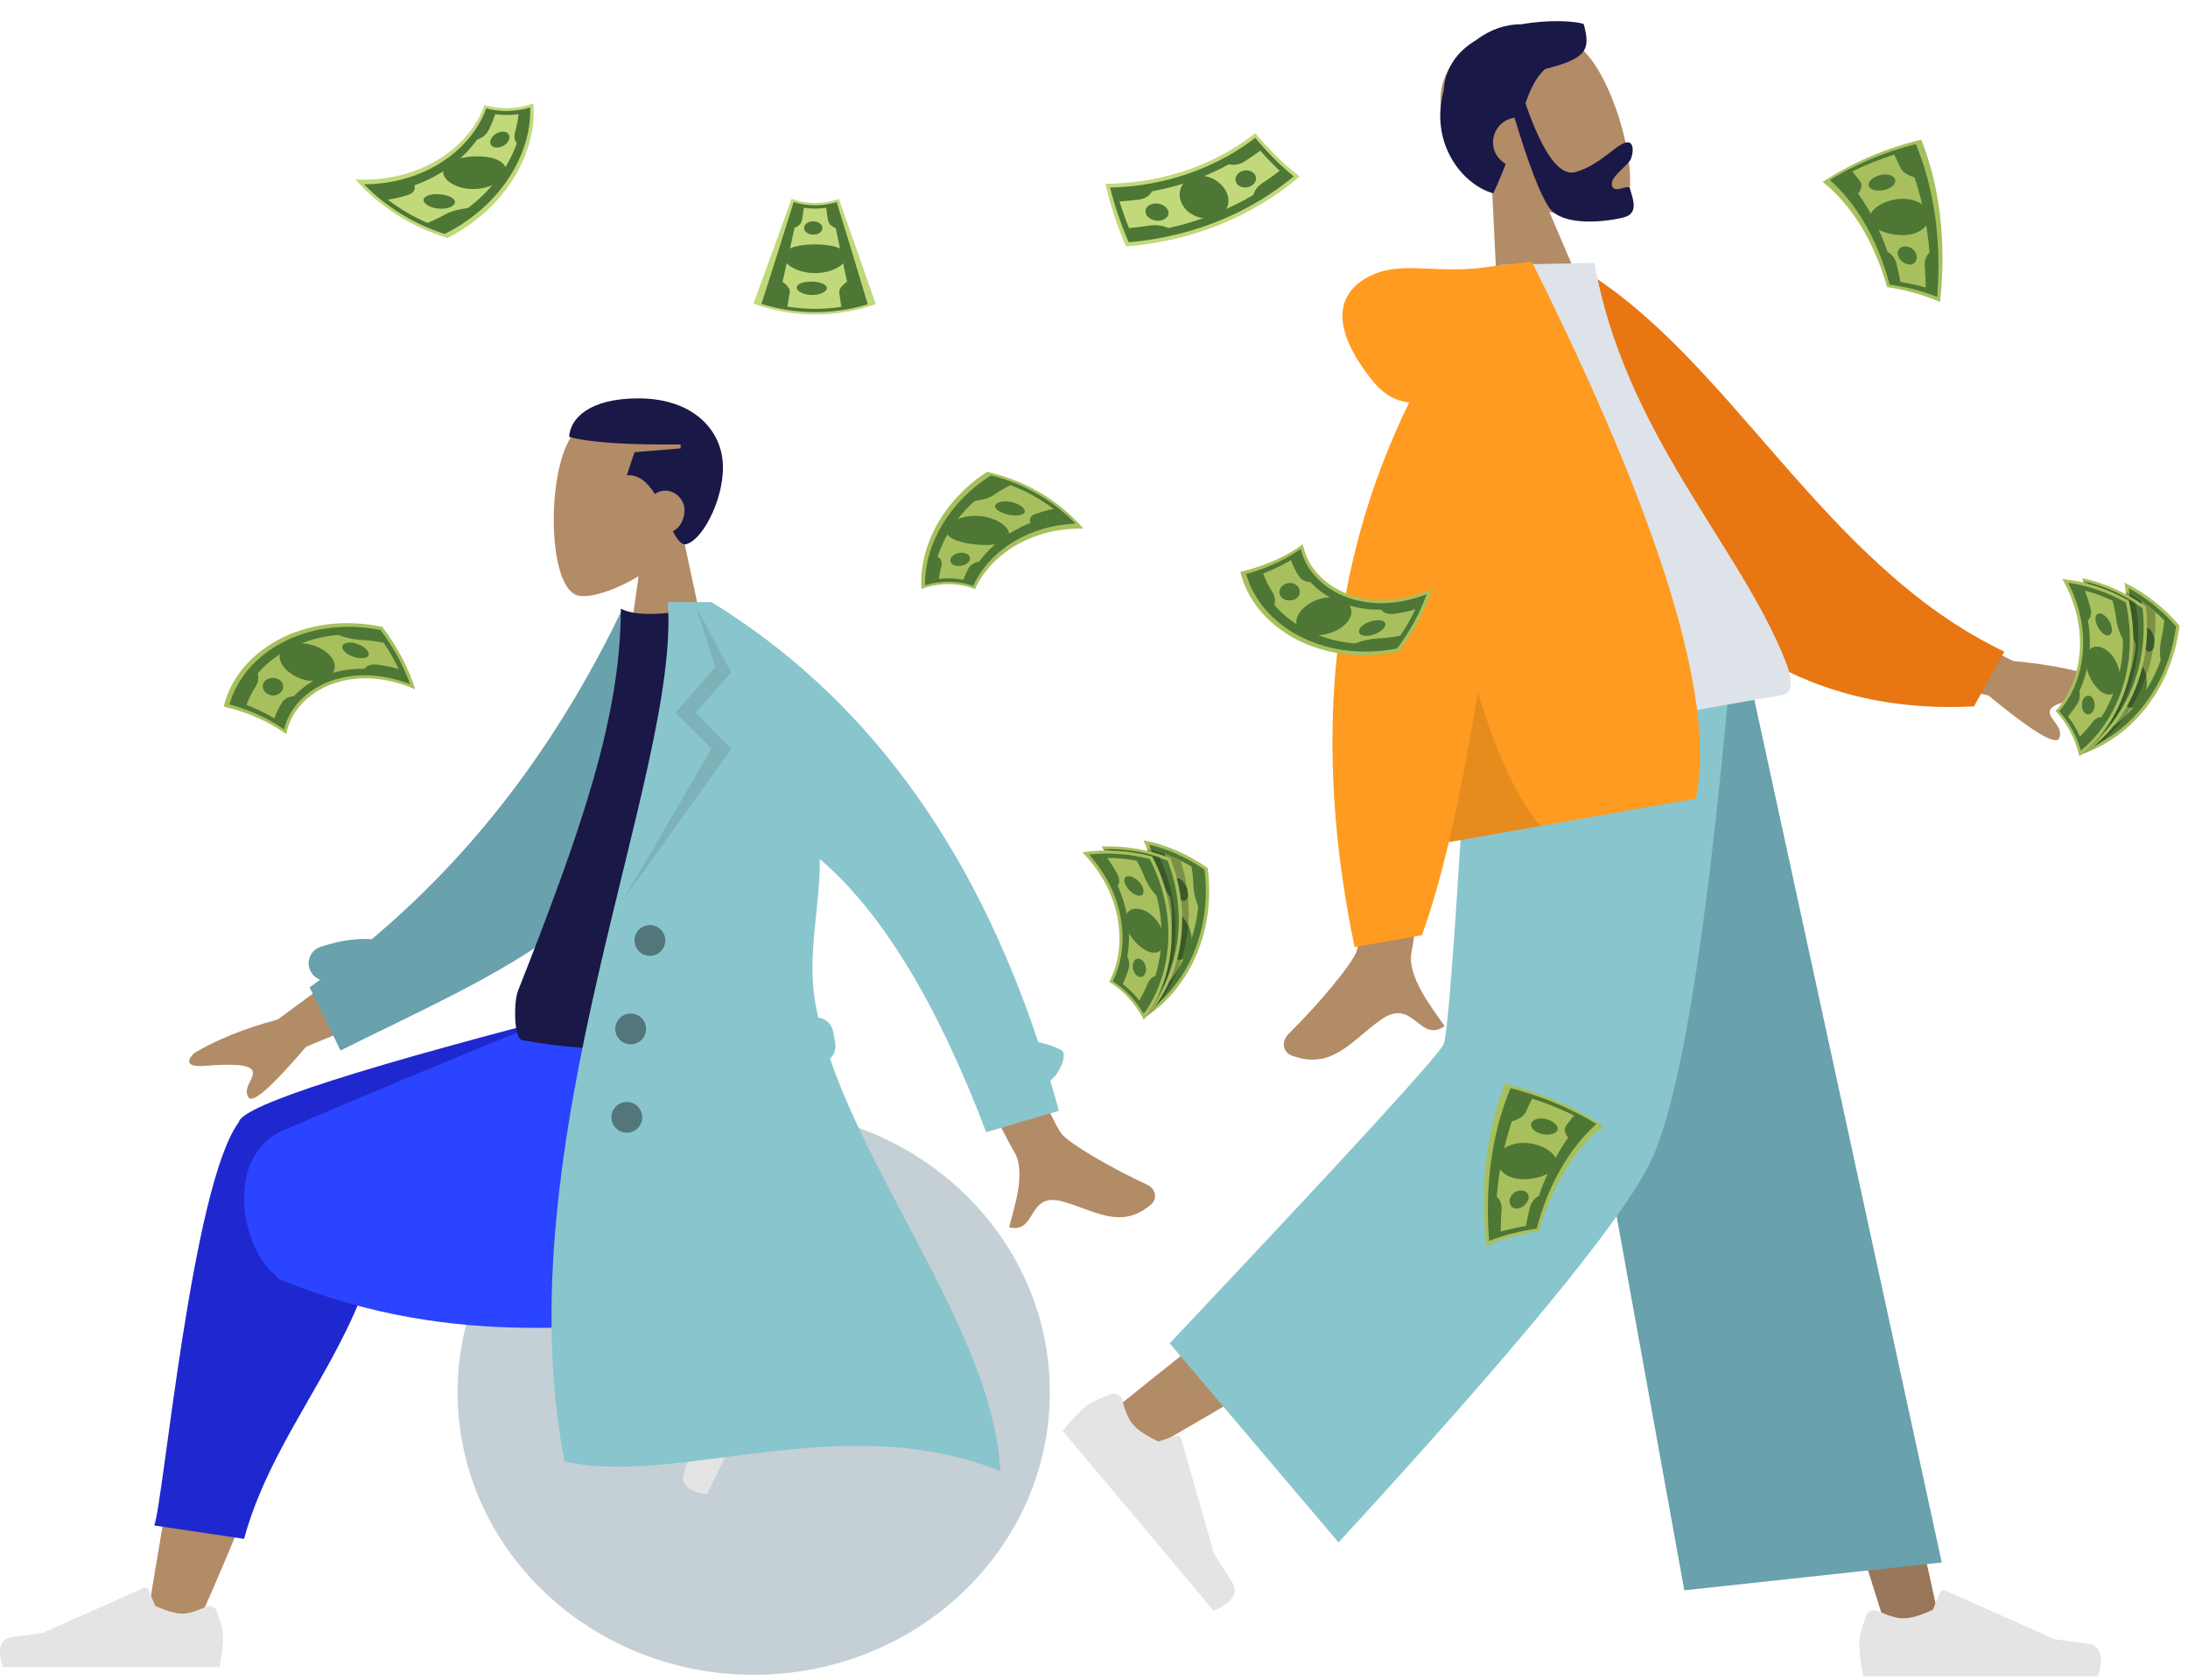 <svg width="358" height="275" viewBox="0 0 358 275" fill="none" xmlns="http://www.w3.org/2000/svg">
<path fill-rule="evenodd" clip-rule="evenodd" d="M244.106 30.355C240.127 27.638 236.915 23.863 235.959 18.925C233.206 4.695 253.642 2.512 259.345 8.538C265.049 14.564 269.386 32.563 264.793 35.144C262.961 36.173 258.443 36.065 253.497 34.66L261.201 52.707L245.4 56.941L244.106 30.355Z" fill="#B28B67"/>
<path fill-rule="evenodd" clip-rule="evenodd" d="M249.592 16.925C252.434 25.114 255.153 28.86 257.748 28.165C261.64 27.122 264.287 23.788 265.995 23.33C267.24 22.997 267.376 24.615 266.857 25.982C266.429 27.109 263.357 28.908 263.75 30.372C264.142 31.837 266.458 30.002 266.691 30.87C267.076 32.307 268.26 34.885 265.745 35.559C263.198 36.242 255.651 37.278 253.397 33.868C251.942 31.667 250.077 26.797 247.804 19.26C247.645 19.283 247.485 19.316 247.326 19.359C245.144 19.943 243.845 22.17 244.425 24.332C244.719 25.43 245.44 26.3 246.365 26.814C245.794 28.338 245.127 29.948 244.323 31.641C239.211 30.2 233.882 23.401 236.217 14.872C236.44 10.94 238.621 8.288 241.567 6.538C243.861 4.777 246.508 3.938 248.941 3.974C253.476 3.163 257.793 3.442 259.128 3.937C260.243 8.097 259.761 9.549 252.785 11.302C251.318 12.652 250.418 14.542 249.592 16.925Z" fill="#191847"/>
<path fill-rule="evenodd" clip-rule="evenodd" d="M253.093 111.961L286.546 196.304L308.983 267.609H317.843L283.542 111.961L253.093 111.961Z" fill="#997659"/>
<path fill-rule="evenodd" clip-rule="evenodd" d="M246.357 111.961C246.001 141.6 240.806 181.503 239.976 183.351C239.422 184.583 220.321 200.246 182.67 230.34L188.772 236.845C233.196 211.043 256.436 196.421 258.492 192.98C261.576 187.818 271.615 140.316 279.675 111.961H246.357Z" fill="#B28B67"/>
<path fill-rule="evenodd" clip-rule="evenodd" d="M181.813 228.156C179.764 228.88 178.352 229.567 177.578 230.217C176.636 231.007 175.394 232.316 173.851 234.146C174.768 235.238 183.004 245.054 198.561 263.594C201.733 262.237 202.728 260.649 201.547 258.831C200.365 257.013 199.398 255.49 198.645 254.263L193.262 235.456C193.158 235.094 192.781 234.885 192.419 234.988C192.413 234.99 192.407 234.992 192.401 234.994L189.528 235.905C187.535 234.976 186.139 234.034 185.338 233.08C184.687 232.305 184.102 230.971 183.582 229.08C183.382 228.354 182.632 227.927 181.906 228.127C181.875 228.135 181.844 228.145 181.813 228.156Z" fill="#E4E4E4"/>
<path fill-rule="evenodd" clip-rule="evenodd" d="M305.355 264.384C304.593 266.42 304.211 267.943 304.211 268.954C304.211 270.183 304.416 271.976 304.826 274.334C306.252 274.334 319.066 274.334 343.268 274.334C344.267 271.032 343.69 269.249 341.538 268.985C339.386 268.722 337.598 268.484 336.174 268.272L318.306 260.307C317.963 260.153 317.56 260.308 317.406 260.652C317.404 260.657 317.401 260.663 317.399 260.669L316.25 263.455C314.258 264.385 312.639 264.85 311.393 264.85C310.381 264.85 308.983 264.441 307.2 263.623C306.515 263.31 305.706 263.61 305.393 264.295C305.379 264.324 305.367 264.354 305.355 264.384Z" fill="#E4E4E4"/>
<path fill-rule="evenodd" clip-rule="evenodd" d="M275.585 260.265L317.709 255.711L286.49 111.961H248.761L275.585 260.265Z" fill="#69A1AC"/>
<path fill-rule="evenodd" clip-rule="evenodd" d="M191.383 219.845L219.014 252.425C248.118 220.762 265.085 200.101 269.916 190.444C274.748 180.787 279.091 154.626 282.945 111.961H240.469C238.363 149.496 236.944 169.136 236.211 170.883C235.478 172.63 220.535 188.95 191.383 219.845Z" fill="#89C5CC"/>
<path fill-rule="evenodd" clip-rule="evenodd" d="M305.268 96.322L329.437 108.191C335.519 108.727 340.713 109.811 345.018 111.445C346.086 112.117 347.496 113.611 343.628 113.992C339.759 114.373 335.707 114.947 335.409 116.335C335.111 117.723 337.694 118.865 336.937 120.801C336.433 122.091 332.565 119.761 325.332 113.809L302.588 108.799L305.268 96.322ZM223.156 111.357L237.193 108.938C233.437 138.287 231.365 153.873 230.975 155.697C230.097 159.801 234.412 165.055 236.37 167.942C232.152 170.787 231.309 163.152 226.005 166.844C221.165 170.213 217.935 175.342 211.186 172.677C210.356 172.349 209.23 170.763 210.974 169.061C215.319 164.82 221.396 157.668 222.015 155.557C222.86 152.678 223.24 137.945 223.156 111.357Z" fill="#B28B67"/>
<path fill-rule="evenodd" clip-rule="evenodd" d="M252.691 45.761L258.32 43.747C283.12 58.462 298.235 92.465 327.954 106.649L322.982 115.606C276.194 118.039 257.195 76.662 252.691 45.761Z" fill="#E87613"/>
<path fill-rule="evenodd" clip-rule="evenodd" d="M240.187 122.804C263.46 118.7 280.579 115.682 291.544 113.748C293.89 113.334 292.853 110.04 292.214 108.399C284.837 89.452 265.821 70.979 260.892 43.027L245.671 43.327C236.876 65.097 236.896 89.986 240.187 122.804Z" fill="#DDE3E9"/>
<path fill-rule="evenodd" clip-rule="evenodd" d="M230.572 65.863C228.312 65.627 226.356 64.492 224.702 62.459C217.573 53.692 218.585 47.994 224.061 45.215C229.537 42.435 235.336 45.149 244.555 43.524C245.057 43.435 245.521 43.386 245.95 43.375L250.633 42.82C271.851 85.345 280.799 114.635 277.478 130.69L237.057 137.818C235.642 143.797 234.174 148.876 232.655 153.056L221.641 154.998C214.723 121.83 217.701 92.118 230.572 65.863Z" fill="#FF9B21"/>
<path fill-rule="evenodd" clip-rule="evenodd" d="M241.796 113.221C244.933 123.581 248.354 130.898 252.058 135.173L237.057 137.818C238.708 130.843 240.287 122.644 241.796 113.221Z" fill="black" fill-opacity="0.1"/>
<path fill-rule="evenodd" clip-rule="evenodd" d="M111.834 88.156C114.734 84.753 116.696 80.582 116.368 75.909C115.423 62.444 96.679 65.406 93.033 72.202C89.387 78.998 89.82 96.237 94.532 97.452C96.412 97.936 100.415 96.75 104.49 94.294L101.932 112.387H117.033L111.834 88.156Z" fill="#B28B67"/>
<path fill-rule="evenodd" clip-rule="evenodd" d="M107.136 80.844C107.63 80.504 108.22 80.298 108.853 80.298C110.591 80.298 112 81.847 112 83.444C112 85.105 111.215 86.389 110.095 86.934C110.693 88.104 111.295 88.953 112 89.107C114.719 88.832 118.292 82.073 118.292 76.523C118.292 70.448 113.458 65.197 104.449 65.197C96.352 65.197 93.281 68.536 93.123 71.489C96.593 72.443 102.656 72.81 111.37 72.748V73.377L103.82 74.006L102.561 77.781C104.563 77.632 105.994 79.005 107.136 80.844Z" fill="#191847"/>
<path d="M123.325 274.094C96.567 274.094 74.876 253.389 74.876 227.847C74.876 202.306 96.567 181.6 123.325 181.6C150.083 181.6 171.774 202.306 171.774 227.847C171.774 253.389 150.083 274.094 123.325 274.094Z" fill="#C5CFD6"/>
<path fill-rule="evenodd" clip-rule="evenodd" d="M31.769 266.959C39.831 249.116 45.661 233.579 48.002 225.381C52.009 211.345 55.057 198.994 55.828 194.382C57.665 183.383 41.694 182.742 39.583 188.208C36.388 196.482 30.811 223.665 24.108 264.724L31.769 266.959ZM125.283 210.962C117.886 208.038 91.983 198.888 79.49 196.3C75.9 195.556 72.42 194.865 69.149 194.24C59.425 192.384 54.387 209.926 63.752 211.274C87.075 214.631 120.14 218.097 122.969 218.486C126.935 219.031 129.932 212.799 125.283 210.962Z" fill="#B28B67"/>
<path fill-rule="evenodd" clip-rule="evenodd" d="M63.181 189.413L103.19 169.046V164.612H98.432C59.724 174.476 39.945 180.797 39.093 183.575C39.084 183.605 39.076 183.635 39.068 183.665C39.049 183.691 39.03 183.716 39.011 183.742C31.34 194.292 26.746 245.797 25.238 249.654L39.937 251.847C45.56 230.996 63.55 216.471 63.072 191.498C63.201 190.765 63.234 190.071 63.181 189.413Z" fill="#1F28CF"/>
<path fill-rule="evenodd" clip-rule="evenodd" d="M99.866 201.509C103.527 200.777 106.898 200.123 109.783 199.617C128.416 196.348 133.849 186.374 130.637 164.612H96.306C90.698 166.223 61.553 178.445 46.431 184.946C36.423 189.249 39.578 204.759 45.246 208.795C45.277 209.043 45.379 209.211 45.56 209.286C76.048 221.922 100.167 215.292 108.224 217.411L111.951 205.655L99.866 201.509Z" fill="#2B44FF"/>
<path fill-rule="evenodd" clip-rule="evenodd" d="M122.754 209.093C124.752 209.284 126.17 209.584 127.008 209.993C128.028 210.49 129.433 211.386 131.224 212.68C130.647 213.863 125.461 224.496 115.667 244.577C112.522 244.07 111.276 242.869 111.929 240.977C112.581 239.085 113.108 237.505 113.508 236.238L114.129 218.189C114.141 217.842 114.432 217.57 114.78 217.582C114.786 217.582 114.792 217.582 114.798 217.583L117.574 217.757C119.152 216.48 120.193 215.325 120.697 214.291C121.106 213.451 121.333 212.126 121.376 210.316C121.393 209.621 121.97 209.071 122.664 209.088C122.694 209.088 122.724 209.09 122.754 209.093Z" fill="#E4E4E4"/>
<path fill-rule="evenodd" clip-rule="evenodd" d="M35.438 263.651C36.142 265.53 36.494 266.936 36.494 267.869C36.494 269.004 36.305 270.659 35.927 272.836C34.611 272.836 22.781 272.836 0.438 272.836C-0.484 269.787 0.049 268.142 2.036 267.898C4.022 267.655 5.673 267.436 6.987 267.24L23.482 259.886C23.799 259.745 24.172 259.888 24.313 260.205C24.315 260.21 24.318 260.216 24.32 260.221L25.38 262.793C27.22 263.652 28.714 264.081 29.864 264.081C30.799 264.081 32.089 263.703 33.735 262.949C34.367 262.659 35.114 262.936 35.404 263.568C35.416 263.595 35.428 263.623 35.438 263.651Z" fill="#E4E4E4"/>
<path fill-rule="evenodd" clip-rule="evenodd" d="M65.507 152.111L45.437 166.849C39.993 168.318 35.445 170.145 31.793 172.331C30.93 173.118 29.887 174.71 33.465 174.435C37.043 174.159 40.819 174.031 41.313 175.251C41.806 176.472 39.641 177.931 40.639 179.578C41.305 180.675 44.448 177.923 50.069 171.32L69.944 163.078L65.507 152.111ZM156.334 145.972L145.253 147.978C158.114 173.499 165.002 186.994 165.918 188.46C167.979 191.761 165.899 197.708 165.114 200.845C169.673 201.991 167.988 195.067 173.757 196.607C179.022 198.013 183.446 201.462 188.457 197.002C189.073 196.454 189.547 194.714 187.496 193.782C182.385 191.46 174.85 187.147 173.645 185.502C172.001 183.26 166.231 170.083 156.334 145.972Z" fill="#B28B67"/>
<path fill-rule="evenodd" clip-rule="evenodd" d="M60.832 153.713C58.249 153.527 55.44 153.955 52.429 154.97C50.947 155.469 50.15 157.075 50.65 158.557C50.94 159.418 51.603 160.047 52.398 160.326C51.822 160.746 51.241 161.164 50.654 161.58L55.718 171.917C77.025 161.293 97.051 153.284 106.177 135.745C109.239 129.858 108.203 109.863 108.495 102.589L101.766 99.829C92.385 119.22 79.69 137.822 60.832 153.713Z" fill="#69A1AC"/>
<path fill-rule="evenodd" clip-rule="evenodd" d="M132.134 170.218C112.353 172.391 96.783 172.391 85.424 170.218C84.016 169.949 84.078 163.882 84.731 162.225C94.894 136.424 101.579 117.537 101.579 99.616C103.444 100.59 106.708 100.736 111.37 100.054C123.9 118.522 129.66 139.712 132.134 170.218Z" fill="#191847"/>
<path fill-rule="evenodd" clip-rule="evenodd" d="M135.81 173.268C136.481 172.636 136.832 171.688 136.66 170.712L136.332 168.853C136.11 167.593 135.087 166.676 133.879 166.533C133.667 165.589 133.485 164.651 133.335 163.72C132.065 155.858 134.235 148.148 134.133 140.577C144.251 149.209 153.327 164.115 161.362 185.294L173.246 181.797C172.793 180.113 172.323 178.449 171.837 176.806C173.209 176.027 174.811 172.455 173.658 171.858C172.467 171.24 171.205 170.806 169.876 170.55C158.979 137.731 141.16 113.729 116.419 98.544H114.23L109.263 98.544C111.37 126.406 82.269 187.235 92.374 239.184C111.051 243.355 137.714 230.378 163.668 240.746C162.703 219.825 143.357 195.248 135.81 173.268Z" fill="#89C5CC"/>
<path fill-rule="evenodd" clip-rule="evenodd" d="M113.82 99.174L117.067 109.157L110.53 116.64L116.437 122.521L102.145 146.994L119.623 122.57L113.82 116.64L119.623 110.027L113.82 99.174Z" fill="black" fill-opacity="0.1"/>
<path fill-rule="evenodd" clip-rule="evenodd" d="M106.337 156.432C107.727 156.432 108.853 155.305 108.853 153.915C108.853 152.525 107.727 151.398 106.337 151.398C104.947 151.398 103.82 152.525 103.82 153.915C103.82 155.305 104.947 156.432 106.337 156.432ZM103.19 170.904C104.581 170.904 105.707 169.777 105.707 168.387C105.707 166.997 104.581 165.87 103.19 165.87C101.8 165.87 100.674 166.997 100.674 168.387C100.674 169.777 101.8 170.904 103.19 170.904ZM102.561 185.376C103.951 185.376 105.078 184.249 105.078 182.859C105.078 181.469 103.951 180.342 102.561 180.342C101.171 180.342 100.044 181.469 100.044 182.859C100.044 184.249 101.171 185.376 102.561 185.376Z" fill="black" fill-opacity="0.4"/>
<path d="M212.626 28.894C205.386 35.103 195.546 39.465 184.242 40.324C182.759 36.94 181.638 33.506 180.877 30.083C190.675 30.008 199.205 26.687 205.393 21.777C207.486 24.333 209.904 26.725 212.626 28.894Z" fill="#C1D97A"/>
<path d="M211.671 28.877C204.691 34.664 195.361 38.739 184.678 39.646C183.389 36.689 182.377 33.694 181.642 30.702C191.067 30.463 199.297 27.263 205.382 22.557C207.233 24.803 209.334 26.924 211.671 28.877Z" fill="#4E7735"/>
<path d="M203.493 26.509C202.763 26.967 201.87 27.078 201.087 26.883C197.36 28.927 193.12 30.468 188.496 31.31C188.137 31.999 187.374 32.533 186.339 32.667C185.3 32.801 184.244 32.901 183.173 32.965C183.624 34.424 184.141 35.881 184.724 37.33C185.863 37.23 186.985 37.092 188.091 36.918C189.159 36.75 190.269 36.918 191.202 37.317C196.297 36.195 200.972 34.321 205.088 31.898C205.245 31.191 205.728 30.513 206.485 30.017C207.488 29.36 208.454 28.669 209.38 27.947C208.254 26.887 207.193 25.787 206.196 24.653C205.332 25.301 204.43 25.921 203.493 26.509Z" fill="#C1D97A"/>
<path d="M200.312 30.83C201.529 32.522 201.129 34.638 199.104 35.462C197.086 36.29 194.405 35.324 193.427 33.436C192.442 31.548 193.327 29.606 195.104 28.971C196.89 28.34 199.086 29.132 200.312 30.83Z" fill="#4E7735"/>
<path d="M191.071 34.345C191.438 35.086 190.959 35.879 189.949 36.081C188.941 36.284 187.823 35.791 187.503 35.02C187.181 34.249 187.74 33.514 188.701 33.342C189.664 33.17 190.703 33.604 191.071 34.345Z" fill="#4E7735"/>
<path d="M205.212 28.426C205.739 29.029 205.565 29.921 204.766 30.403C203.967 30.886 202.878 30.739 202.39 30.097C201.9 29.454 202.164 28.589 202.922 28.146C203.683 27.704 204.682 27.822 205.212 28.426Z" fill="#4E7735"/>
<path d="M123.276 49.7C125.382 43.991 127.461 38.272 129.511 32.543C132.008 33.436 134.741 33.439 137.244 32.546C139.288 38.277 141.304 44.019 143.293 49.77C136.812 52.06 129.739 52.035 123.276 49.7Z" fill="#C1D97A"/>
<path d="M124.589 49.738C126.371 44.188 128.128 38.63 129.859 33.064C132.148 33.775 134.601 33.777 136.895 33.067C138.617 38.636 140.313 44.212 141.984 49.796C136.312 51.535 130.247 51.514 124.589 49.738Z" fill="#4E7735"/>
<path d="M137.322 47.906C137.238 47.303 137.766 46.682 138.596 46.117C137.985 43.184 137.367 40.253 136.742 37.322C136.017 37.088 135.544 36.566 135.457 35.932C135.364 35.293 135.272 34.654 135.178 34.015C133.969 34.191 132.74 34.188 131.532 34.007C131.435 34.645 131.339 35.283 131.241 35.922C131.151 36.538 130.697 37.045 130.002 37.285C129.355 40.233 128.702 43.179 128.041 46.124C128.82 46.681 129.305 47.287 129.211 47.871C129.084 48.639 128.957 49.408 128.829 50.177C131.751 50.645 134.728 50.659 137.655 50.22C137.545 49.449 137.433 48.677 137.322 47.906Z" fill="#C1D97A"/>
<path d="M133.334 44.692C130.096 44.687 127.85 42.918 128.243 41.691C128.626 40.442 130.891 40.009 133.359 39.992C135.827 40.014 138.088 40.455 138.458 41.707C138.837 42.938 136.572 44.701 133.334 44.692Z" fill="#4E7735"/>
<path d="M133.042 38.404C132.141 38.386 131.481 37.805 131.564 37.208C131.646 36.609 132.327 36.205 133.091 36.219C133.854 36.236 134.518 36.667 134.573 37.269C134.629 37.868 133.944 38.423 133.042 38.404Z" fill="#4E7735"/>
<path d="M132.794 48.274C131.365 48.243 130.282 47.604 130.368 47.008C130.454 46.409 131.563 46.063 132.853 46.089C134.144 46.119 135.232 46.513 135.284 47.116C135.337 47.715 134.223 48.306 132.794 48.274Z" fill="#4E7735"/>
<path d="M87.258 16.932C87.951 24.541 83.148 33.862 73.227 38.944C67.3 37.159 62.097 33.823 58.139 29.363C69.01 29.908 76.955 23.865 79.278 17.183C81.579 17.893 84.376 17.952 87.258 16.932Z" fill="#C1D97A"/>
<path d="M86.748 17.588C87.007 24.909 82.195 33.553 72.768 38.292C67.683 36.655 63.163 33.852 59.559 30.173C69.863 30.081 77.277 24.191 79.558 17.733C81.68 18.31 84.169 18.358 86.748 17.588Z" fill="#4E7735"/>
<path d="M79.923 21.36C79.579 22.044 78.882 22.584 78.072 22.831C75.819 25.989 72.314 28.721 67.83 30.315C68.018 31 67.671 31.64 66.652 31.949C65.629 32.255 64.562 32.504 63.458 32.69C65.439 34.194 67.614 35.47 69.941 36.485C70.992 36.053 71.994 35.569 72.945 35.04C73.867 34.532 75.199 34.22 76.572 34.046C80.513 31.062 83.214 27.282 84.57 23.432C84.169 22.995 84.074 22.343 84.282 21.605C84.556 20.626 84.744 19.647 84.846 18.681C83.511 18.871 82.219 18.86 81.008 18.69C80.732 19.589 80.37 20.483 79.923 21.36Z" fill="#C1D97A"/>
<path d="M79.806 25.714C82.058 26.063 83.469 27.266 82.411 28.898C81.371 30.533 77.785 31.518 75.052 30.564C72.313 29.619 71.856 27.753 73.372 26.74C74.905 25.7 77.533 25.378 79.806 25.714Z" fill="#4E7735"/>
<path d="M73.408 32.094C74.499 32.494 74.803 33.214 73.971 33.749C73.141 34.285 71.431 34.312 70.277 33.761C69.121 33.21 69.008 32.425 69.9 32.042C70.795 31.657 72.314 31.695 73.408 32.094Z" fill="#4E7735"/>
<path d="M82.337 21.544C83.088 21.572 83.549 22.144 83.267 22.895C82.988 23.646 81.987 24.238 81.136 24.144C80.284 24.051 79.986 23.374 80.364 22.691C80.745 22.005 81.583 21.518 82.337 21.544Z" fill="#4E7735"/>
<path d="M177.27 86.51C168.516 86.347 161.969 90.982 159.531 96.413C157.105 95.431 153.99 95.215 150.772 96.387C150.299 89.915 153.902 82.193 161.485 77.224C167.778 78.606 173.283 81.91 177.27 86.51Z" fill="#A7C05D"/>
<path d="M175.973 85.697C167.678 86.058 161.572 90.63 159.229 95.893C156.981 95.088 154.223 94.909 151.353 95.779C151.247 89.568 154.908 82.403 162.153 77.8C167.548 79.132 172.318 81.905 175.973 85.697Z" fill="#4E7735"/>
<path d="M162.506 81.063C161.82 81.531 160.69 81.822 159.441 82.007C156.473 84.693 154.448 87.885 153.412 91.105C153.988 91.45 154.201 92.041 154.018 92.712C153.836 93.39 153.699 94.068 153.606 94.741C155.015 94.577 156.369 94.643 157.621 94.889C157.849 94.273 158.119 93.662 158.433 93.061C158.733 92.48 159.413 92.049 160.222 91.913C162.13 89.298 164.982 87.023 168.59 85.575C168.377 84.964 168.567 84.422 169.308 84.154C170.287 83.804 171.315 83.512 172.385 83.286C170.262 81.676 167.883 80.359 165.314 79.389C164.321 79.898 163.384 80.46 162.506 81.063Z" fill="#A7C05D"/>
<path d="M162.187 84.842C165.058 85.82 165.812 87.69 164.549 88.502C163.271 89.345 160.735 89.329 158.318 88.926C155.922 88.505 154.225 87.566 155.044 86.167C155.841 84.768 159.32 83.853 162.187 84.842Z" fill="#4E7735"/>
<path d="M157.677 90.484C158.567 90.628 158.933 91.254 158.594 91.807C158.254 92.362 157.409 92.69 156.613 92.612C155.819 92.532 155.302 92.036 155.549 91.416C155.793 90.796 156.789 90.338 157.677 90.484Z" fill="#4E7735"/>
<path d="M166.54 82.514C167.721 83.088 167.994 83.869 167.275 84.189C166.553 84.513 165.153 84.371 164.034 83.938C162.918 83.502 162.455 82.839 163.116 82.376C163.773 81.914 165.362 81.939 166.54 82.514Z" fill="#4E7735"/>
<path d="M183.949 158.912C188.467 154.892 191.132 146.419 187.095 137.516C190.648 138.208 194.258 139.708 197.595 142.047C199.062 153.157 193.924 162.446 187.134 166.598C186.716 163.521 185.535 160.902 183.949 158.912Z" fill="#A7C05D"/>
<path d="M184.525 159.018C188.885 154.971 191.461 146.872 187.986 138.217C191.068 138.954 194.172 140.313 197.073 142.312C198.392 152.776 193.74 161.576 187.464 165.762C186.965 163.108 185.906 160.823 184.525 159.018Z" fill="#4E7735"/>
<path d="M189.679 161.424C190.205 160.845 190.794 160.563 191.337 160.621C193.83 157.407 195.596 153.176 196.046 148.347C195.615 147.294 195.312 146.119 195.273 145.063C195.237 144.002 195.135 142.92 194.963 141.825C193.529 140.978 192.059 140.283 190.577 139.739C190.866 140.738 191.084 141.731 191.236 142.71C191.382 143.661 191.108 144.323 190.635 144.617C190.968 148.998 189.945 152.959 188.16 156.019C188.24 156.726 188.066 157.477 187.654 158.022C187.11 158.744 186.523 159.404 185.904 159.999C186.553 161.034 187.105 162.191 187.529 163.455C188.28 162.848 189.001 162.171 189.679 161.424Z" fill="#A7C05D"/>
<path d="M191.167 155.91C190.005 154.428 189.399 152.351 189.741 150.73C190.081 149.128 191.515 148.428 193.121 149.721C194.732 151 195.488 153.98 194.691 155.771C193.901 157.572 192.318 157.376 191.167 155.91Z" fill="#4E7735"/>
<path d="M193.132 147.215C192.476 146.743 191.943 145.699 191.883 144.797C191.823 143.897 192.318 143.439 193.057 143.855C193.794 144.27 194.425 145.452 194.401 146.406C194.379 147.363 193.785 147.684 193.132 147.215Z" fill="#4E7735"/>
<path d="M188.562 159.511C188.21 158.924 188.25 158.04 188.647 157.436C189.044 156.835 189.704 156.727 190.133 157.296C190.562 157.863 190.531 158.91 190.055 159.529C189.58 160.15 188.913 160.095 188.562 159.511Z" fill="#4E7735"/>
<mask id="mask0_1341_14749" style="mask-type:luminance" maskUnits="userSpaceOnUse" x="187" y="138" width="1" height="2">
<path d="M187.816 139.294C187.816 139.294 187.816 139.294 187.815 139.294C187.773 139.178 187.731 139.061 187.687 138.944C187.687 138.944 187.687 138.944 187.688 138.944C187.732 139.062 187.774 139.178 187.816 139.294Z" fill="white"/>
</mask>
<g mask="url(#mask0_1341_14749)">
<path d="M187.687 139.294H187.816V138.944H187.687V139.294Z" fill="#BFBFBF"/>
</g>
<path d="M187.673 166.255C188.151 165.733 188.606 165.177 189.035 164.589C189.315 164.357 189.589 164.115 189.859 163.865C189.273 164.652 188.643 165.382 187.976 166.051C187.875 166.12 187.774 166.188 187.673 166.255ZM188.444 139.455C188.234 139.399 188.025 139.345 187.817 139.295C187.775 139.178 187.732 139.062 187.688 138.945C187.899 138.996 188.11 139.048 188.322 139.104C188.364 139.221 188.404 139.338 188.444 139.455Z" fill="#7D9046"/>
<path d="M189.035 164.588C189.912 163.388 190.682 162.057 191.322 160.619C191.327 160.62 191.332 160.621 191.337 160.621C191.873 159.931 192.375 159.194 192.837 158.414C192.066 160.426 191.054 162.261 189.859 163.865C189.589 164.115 189.315 164.356 189.035 164.588ZM190.693 140.154C189.944 139.888 189.193 139.655 188.444 139.455C188.404 139.338 188.364 139.221 188.322 139.104C189.08 139.303 189.839 139.537 190.596 139.806C190.629 139.922 190.661 140.038 190.693 140.154Z" fill="#3A5928"/>
<path d="M191.337 160.62C191.331 160.62 191.327 160.62 191.321 160.619C191.832 159.472 192.26 158.258 192.593 156.989C192.757 157.04 192.921 157.066 193.081 157.066C193.16 157.066 193.237 157.06 193.314 157.047C193.167 157.51 193.008 157.967 192.837 158.413C192.374 159.194 191.872 159.931 191.337 160.62ZM194.409 151.433C194.149 150.876 193.812 150.372 193.41 149.977C193.391 149.086 193.327 148.183 193.214 147.27C193.385 147.376 193.55 147.428 193.7 147.428C194.03 147.428 194.286 147.179 194.371 146.71C194.526 148.325 194.533 149.904 194.409 151.433ZM194.208 145.361C193.969 144.717 193.536 144.124 193.057 143.855C192.869 143.749 192.697 143.7 192.546 143.7C192.542 143.7 192.537 143.7 192.532 143.7C192.252 142.621 191.901 141.534 191.477 140.446C191.215 140.344 190.954 140.247 190.692 140.154C190.661 140.038 190.629 139.922 190.596 139.806C191.459 140.113 192.32 140.465 193.175 140.865C193.652 142.381 193.992 143.883 194.208 145.361Z" fill="#7D9046"/>
<path d="M193.081 157.066C192.921 157.066 192.757 157.04 192.593 156.99C193.169 154.793 193.462 152.434 193.41 149.977C193.812 150.373 194.149 150.876 194.409 151.434C194.249 153.4 193.872 155.282 193.314 157.048C193.237 157.06 193.16 157.066 193.081 157.066Z" fill="#3A5928"/>
<path d="M193.7 147.428C193.55 147.428 193.385 147.376 193.214 147.27C193.07 146.093 192.844 144.901 192.532 143.701C192.537 143.7 192.542 143.7 192.546 143.7C192.698 143.7 192.87 143.749 193.057 143.855C193.536 144.124 193.969 144.717 194.208 145.361C194.274 145.813 194.328 146.264 194.371 146.711C194.286 147.179 194.03 147.428 193.7 147.428Z" fill="#3A5928"/>
<path d="M182.244 160.078C185.673 155.097 186.242 146.233 180.199 138.549C183.815 138.374 187.679 138.97 191.477 140.446C195.55 150.886 192.774 161.132 187.169 166.783C186.029 163.895 184.258 161.633 182.244 160.078Z" fill="#A7C05D"/>
<path d="M182.829 160.044C186.098 155.075 186.669 146.595 181.232 139.018C184.401 138.998 187.738 139.579 191.033 140.828C194.807 150.676 192.388 160.332 187.29 165.893C186.174 163.434 184.6 161.467 182.829 160.044Z" fill="#4E7735"/>
<path d="M188.407 161.152C188.781 160.464 189.285 160.05 189.826 159.976C191.481 156.261 192.188 151.732 191.474 146.934C190.804 146.014 190.229 144.945 189.94 143.93C189.652 142.907 189.296 141.881 188.867 140.859C187.273 140.378 185.679 140.054 184.11 139.878C184.63 140.779 185.078 141.692 185.459 142.606C185.827 143.494 185.719 144.203 185.33 144.602C186.697 148.776 186.648 152.867 185.643 156.265C185.889 156.932 185.901 157.703 185.63 158.331C185.274 159.161 184.861 159.942 184.401 160.667C185.278 161.518 186.09 162.511 186.803 163.637C187.389 162.868 187.926 162.038 188.407 161.152Z" fill="#A7C05D"/>
<path d="M188.538 155.442C187.057 154.279 185.973 152.407 185.919 150.751C185.867 149.114 187.093 148.093 188.961 148.965C190.83 149.824 192.275 152.538 191.928 154.467C191.59 156.405 190.005 156.591 188.538 155.442Z" fill="#4E7735"/>
<path d="M188.374 146.53C187.624 146.228 186.858 145.34 186.584 144.478C186.312 143.62 186.684 143.056 187.5 143.284C188.315 143.511 189.209 144.508 189.414 145.441C189.62 146.376 189.12 146.829 188.374 146.53Z" fill="#4E7735"/>
<path d="M186.866 159.56C186.385 159.073 186.212 158.206 186.454 157.525C186.697 156.846 187.313 156.583 187.864 157.034C188.416 157.483 188.635 158.507 188.321 159.221C188.008 159.937 187.347 160.044 186.866 159.56Z" fill="#4E7735"/>
<path d="M187.167 166.778C186.67 165.52 186.055 164.382 185.351 163.369C186.055 164.382 186.671 165.52 187.167 166.778ZM185.293 163.286C185.29 163.282 185.288 163.278 185.285 163.274C185.288 163.278 185.29 163.282 185.293 163.286ZM185.243 163.215C185.241 163.213 185.239 163.21 185.238 163.208C185.24 163.21 185.241 163.212 185.243 163.215ZM185.222 163.186C185.221 163.184 185.22 163.183 185.218 163.181C185.22 163.183 185.221 163.185 185.222 163.186ZM185.202 163.159C185.202 163.158 185.2 163.156 185.2 163.154C185.2 163.156 185.202 163.157 185.202 163.159ZM185.162 163.102C185.161 163.102 185.162 163.102 185.161 163.102H185.162ZM182.254 160.063C182.256 160.06 182.257 160.059 182.258 160.057C182.258 160.058 182.256 160.061 182.254 160.063ZM182.294 160.005C182.296 160.003 182.297 160.001 182.298 159.999C182.297 160.001 182.296 160.003 182.294 160.005ZM182.304 159.99C182.306 159.988 182.307 159.986 182.308 159.985C182.306 159.987 182.306 159.988 182.304 159.99ZM182.344 159.931C182.345 159.929 182.346 159.927 182.348 159.924C182.347 159.927 182.345 159.929 182.344 159.931ZM182.392 159.858C182.394 159.855 182.395 159.853 182.397 159.851C182.396 159.853 182.394 159.856 182.392 159.858ZM182.412 159.828C182.413 159.826 182.414 159.824 182.416 159.821C182.415 159.823 182.413 159.826 182.412 159.828ZM182.422 159.813C182.423 159.811 182.424 159.809 182.426 159.806C182.424 159.808 182.423 159.811 182.422 159.813ZM182.479 159.724C182.48 159.721 182.482 159.719 182.483 159.716C182.482 159.719 182.481 159.721 182.479 159.724ZM182.507 159.679C182.509 159.677 182.511 159.673 182.512 159.671C182.511 159.674 182.509 159.676 182.507 159.679ZM182.517 159.664C182.519 159.661 182.52 159.658 182.522 159.656C182.52 159.659 182.519 159.661 182.517 159.664ZM182.555 159.603C182.557 159.601 182.558 159.598 182.56 159.595C182.558 159.598 182.556 159.601 182.555 159.603ZM182.592 159.543C182.594 159.539 182.595 159.537 182.597 159.534C182.596 159.537 182.594 159.54 182.592 159.543ZM182.62 159.497C182.622 159.495 182.623 159.491 182.625 159.489C182.623 159.491 182.621 159.495 182.62 159.497ZM182.629 159.482C182.631 159.479 182.633 159.476 182.635 159.473C182.633 159.476 182.631 159.479 182.629 159.482ZM182.666 159.421C182.668 159.417 182.67 159.415 182.672 159.411C182.67 159.415 182.668 159.418 182.666 159.421ZM182.675 159.406C182.677 159.403 182.679 159.399 182.681 159.396C182.679 159.399 182.677 159.403 182.675 159.406ZM182.685 159.391C182.686 159.387 182.689 159.384 182.69 159.381C182.688 159.384 182.686 159.387 182.685 159.391ZM182.693 159.375C182.695 159.371 182.697 159.369 182.699 159.365C182.697 159.369 182.695 159.372 182.693 159.375ZM182.703 159.36C182.705 159.357 182.707 159.353 182.709 159.349C182.707 159.353 182.705 159.356 182.703 159.36ZM182.72 159.33C182.723 159.326 182.725 159.323 182.727 159.318C182.725 159.322 182.722 159.326 182.72 159.33ZM182.729 159.315C182.731 159.311 182.734 159.307 182.736 159.303C182.733 159.307 182.731 159.311 182.729 159.315ZM182.738 159.299C182.741 159.295 182.743 159.291 182.745 159.287C182.743 159.291 182.741 159.295 182.738 159.299ZM182.965 158.894C182.969 158.889 182.971 158.884 182.974 158.879C182.971 158.884 182.968 158.889 182.965 158.894ZM182.983 158.862C185.673 153.832 185.774 145.929 180.492 138.928C185.775 145.93 185.673 153.832 182.983 158.862Z" fill="#BFBFBF"/>
<path d="M187.167 166.778C186.671 165.52 186.055 164.382 185.351 163.369C185.351 163.369 185.351 163.368 185.35 163.368C185.338 163.35 185.326 163.332 185.313 163.315V163.314C185.31 163.31 185.307 163.306 185.304 163.302C185.304 163.301 185.303 163.3 185.303 163.3C185.3 163.296 185.297 163.292 185.294 163.288C185.294 163.287 185.293 163.286 185.293 163.286C185.29 163.282 185.288 163.278 185.285 163.274C185.284 163.274 185.284 163.272 185.283 163.272C185.28 163.268 185.278 163.264 185.276 163.261C185.275 163.26 185.274 163.258 185.273 163.258C185.27 163.254 185.268 163.251 185.266 163.248C185.265 163.246 185.264 163.245 185.263 163.243C185.261 163.24 185.259 163.238 185.256 163.234C185.255 163.232 185.254 163.231 185.252 163.229C185.251 163.226 185.249 163.224 185.247 163.221C185.246 163.219 185.244 163.217 185.243 163.215C185.241 163.212 185.24 163.21 185.238 163.208C185.236 163.205 185.234 163.203 185.232 163.2C185.231 163.198 185.23 163.196 185.228 163.194C185.226 163.192 185.224 163.189 185.222 163.186C185.221 163.185 185.22 163.183 185.218 163.181C185.216 163.178 185.214 163.176 185.212 163.173C185.212 163.171 185.21 163.17 185.209 163.168C185.207 163.165 185.204 163.162 185.202 163.159C185.202 163.157 185.2 163.156 185.2 163.154C185.197 163.151 185.194 163.148 185.192 163.144C185.192 163.144 185.191 163.142 185.19 163.141C185.187 163.138 185.184 163.134 185.182 163.131C185.182 163.13 185.181 163.129 185.18 163.129C185.178 163.124 185.174 163.12 185.171 163.116V163.115C185.168 163.111 185.164 163.107 185.162 163.102H185.161C184.293 161.906 183.302 160.894 182.244 160.077C182.248 160.072 182.251 160.068 182.254 160.063C182.256 160.061 182.258 160.058 182.258 160.057C182.26 160.054 182.262 160.051 182.264 160.049C182.266 160.047 182.267 160.045 182.268 160.043C182.27 160.04 182.272 160.037 182.274 160.034C182.276 160.032 182.277 160.03 182.278 160.028C182.28 160.025 182.282 160.023 182.284 160.019C182.286 160.017 182.287 160.015 182.288 160.013C182.29 160.011 182.292 160.008 182.294 160.005C182.296 160.003 182.297 160.001 182.298 159.999C182.3 159.996 182.302 159.993 182.304 159.99C182.306 159.988 182.306 159.987 182.308 159.985C182.31 159.981 182.312 159.979 182.314 159.975C182.316 159.973 182.316 159.972 182.318 159.969C182.32 159.967 182.322 159.963 182.324 159.961C182.325 159.959 182.326 159.957 182.328 159.955C182.33 159.952 182.332 159.949 182.334 159.946C182.335 159.944 182.336 159.942 182.338 159.94C182.34 159.937 182.342 159.935 182.344 159.931C182.345 159.929 182.347 159.927 182.348 159.924C182.35 159.922 182.352 159.919 182.353 159.917C182.355 159.915 182.356 159.912 182.358 159.909C182.36 159.907 182.361 159.905 182.363 159.902C182.364 159.9 182.366 159.897 182.368 159.895C182.37 159.893 182.371 159.89 182.373 159.887C182.374 159.885 182.376 159.883 182.378 159.88C182.379 159.878 182.381 159.875 182.382 159.873C182.384 159.871 182.386 159.867 182.388 159.865C182.389 159.863 182.39 159.86 182.392 159.858C182.394 159.856 182.396 159.853 182.397 159.851C182.398 159.849 182.4 159.845 182.402 159.843C182.404 159.841 182.405 159.839 182.406 159.836C182.408 159.833 182.41 159.831 182.412 159.828C182.413 159.826 182.415 159.823 182.416 159.821C182.418 159.819 182.42 159.816 182.422 159.813C182.423 159.811 182.424 159.808 182.426 159.806C182.428 159.803 182.429 159.801 182.431 159.799C182.432 159.796 182.434 159.793 182.436 159.791C182.438 159.789 182.439 159.787 182.44 159.783C182.442 159.781 182.444 159.779 182.446 159.776C182.447 159.774 182.449 159.771 182.45 159.769C182.452 159.766 182.453 159.764 182.455 159.761C182.456 159.759 182.458 159.756 182.46 159.754C182.462 159.751 182.463 159.749 182.464 159.747C182.466 159.744 182.468 159.741 182.47 159.739C182.471 159.736 182.472 159.734 182.474 159.731C182.476 159.729 182.478 159.726 182.479 159.724C182.481 159.721 182.482 159.719 182.483 159.716C182.485 159.714 182.487 159.711 182.488 159.709C182.49 159.707 182.491 159.704 182.493 159.701C182.495 159.699 182.496 159.697 182.498 159.694C182.499 159.691 182.501 159.689 182.503 159.686C182.504 159.683 182.506 159.681 182.507 159.679C182.509 159.676 182.511 159.674 182.512 159.671C182.514 159.669 182.515 159.667 182.517 159.664C182.519 159.661 182.52 159.659 182.522 159.656C182.523 159.653 182.525 159.651 182.526 159.649C182.528 159.646 182.529 159.643 182.531 159.641C182.533 159.639 182.534 159.636 182.536 159.633C182.537 159.631 182.539 159.628 182.541 159.626C182.542 159.623 182.544 159.621 182.545 159.619C182.547 159.616 182.549 159.613 182.55 159.611C182.551 159.609 182.553 159.606 182.555 159.603C182.556 159.601 182.558 159.598 182.56 159.595C182.561 159.593 182.563 159.591 182.564 159.588C182.566 159.585 182.567 159.583 182.569 159.58C182.571 159.578 182.572 159.575 182.573 159.573C182.575 159.571 182.577 159.568 182.579 159.565C182.58 159.563 182.581 159.56 182.583 159.558C182.585 159.555 182.586 159.553 182.588 159.55C182.589 159.548 182.591 159.545 182.592 159.543C182.594 159.54 182.596 159.537 182.597 159.534C182.599 159.532 182.6 159.53 182.601 159.528C182.603 159.525 182.605 159.522 182.607 159.519C182.608 159.517 182.609 159.515 182.611 159.513C182.613 159.51 182.614 159.507 182.616 159.503C182.617 159.501 182.619 159.499 182.62 159.497C182.621 159.495 182.623 159.491 182.625 159.489C182.627 159.487 182.628 159.484 182.629 159.482C182.631 159.479 182.633 159.476 182.635 159.473C182.636 159.471 182.637 159.469 182.638 159.467C182.64 159.464 182.642 159.461 182.644 159.457C182.645 159.456 182.647 159.454 182.647 159.452C182.649 159.449 182.651 159.445 182.653 159.442C182.655 159.44 182.655 159.439 182.657 159.437C182.659 159.433 182.661 159.43 182.663 159.427C182.663 159.425 182.665 159.423 182.666 159.421C182.668 159.418 182.67 159.415 182.672 159.411C182.673 159.409 182.674 159.408 182.675 159.406C182.677 159.403 182.679 159.399 182.681 159.396C182.682 159.394 182.683 159.392 182.685 159.391C182.686 159.387 182.688 159.384 182.69 159.381C182.691 159.379 182.693 159.377 182.693 159.375C182.695 159.372 182.697 159.369 182.699 159.365C182.7 159.363 182.701 159.362 182.703 159.36C182.705 159.356 182.707 159.353 182.709 159.349C182.709 159.348 182.71 159.347 182.711 159.346C182.713 159.342 182.715 159.338 182.718 159.334C182.719 159.333 182.719 159.331 182.72 159.33C182.722 159.326 182.725 159.322 182.727 159.318C182.727 159.317 182.728 159.316 182.729 159.315C182.731 159.311 182.733 159.307 182.736 159.303C182.737 159.302 182.737 159.301 182.738 159.299C182.741 159.295 182.743 159.291 182.745 159.287C182.745 159.287 182.745 159.287 182.746 159.287C182.749 159.282 182.751 159.277 182.754 159.272C182.755 159.272 182.755 159.271 182.755 159.271C182.761 159.261 182.767 159.251 182.772 159.241C182.773 159.24 182.773 159.24 182.773 159.24C182.821 159.158 182.867 159.074 182.913 158.99V158.99C182.925 158.969 182.937 158.948 182.948 158.927V158.926C182.954 158.916 182.959 158.906 182.965 158.895V158.894C182.968 158.889 182.971 158.884 182.974 158.879V158.878C182.977 158.874 182.979 158.868 182.982 158.863C182.983 158.863 182.983 158.862 182.983 158.862C185.673 153.832 185.775 145.93 180.492 138.928C180.758 138.92 181.025 138.916 181.295 138.916C184.006 138.916 186.831 139.33 189.653 140.209C189.678 140.262 189.703 140.314 189.728 140.368C186.914 139.453 184.089 139.016 181.385 139.016C181.334 139.016 181.283 139.016 181.232 139.017C186.669 146.594 186.098 155.074 182.829 160.043C184.6 161.467 186.174 163.433 187.29 165.892C188.778 164.269 190.038 162.297 190.982 160.072C190.084 162.635 188.775 164.916 187.167 166.778Z" fill="#7D9046"/>
<path d="M187.29 165.893C186.174 163.434 184.6 161.467 182.829 160.044C186.098 155.075 186.669 146.595 181.232 139.018C181.283 139.017 181.334 139.017 181.385 139.017C184.089 139.017 186.914 139.454 189.728 140.369C192.956 147.32 192.976 154.389 190.982 160.073C190.037 162.298 188.778 164.27 187.29 165.893ZM186.324 152.521C186.224 153.835 185.991 155.091 185.643 156.265C185.889 156.932 185.901 157.704 185.63 158.331C185.274 159.162 184.861 159.943 184.401 160.668C185.278 161.519 186.09 162.511 186.804 163.637C187.389 162.869 187.926 162.038 188.407 161.152C188.781 160.465 189.285 160.05 189.826 159.977C190.396 158.698 190.854 157.323 191.179 155.872C191.541 155.605 191.811 155.142 191.928 154.468C192.049 153.796 191.953 153.029 191.697 152.279C191.812 150.557 191.746 148.765 191.474 146.934C190.804 146.014 190.229 144.945 189.94 143.93C189.652 142.907 189.296 141.881 188.867 140.86C187.273 140.379 185.679 140.054 184.11 139.879C184.63 140.78 185.078 141.692 185.459 142.607C185.827 143.495 185.719 144.204 185.33 144.602C185.853 146.198 186.168 147.782 186.303 149.319C186.038 149.687 185.901 150.182 185.919 150.752C185.938 151.328 186.081 151.932 186.324 152.521Z" fill="#3A5928"/>
<path d="M186.803 163.637C186.09 162.511 185.278 161.518 184.401 160.667C184.861 159.942 185.274 159.161 185.63 158.331C185.901 157.703 185.889 156.932 185.643 156.265C185.991 155.091 186.224 153.835 186.324 152.521C186.776 153.625 187.573 154.685 188.538 155.442C189.132 155.907 189.745 156.154 190.287 156.154C190.618 156.154 190.922 156.062 191.179 155.872C190.854 157.322 190.396 158.698 189.826 159.976C189.285 160.05 188.781 160.464 188.407 161.152C187.926 162.038 187.389 162.868 186.803 163.637ZM187.297 156.81C186.937 156.81 186.614 157.077 186.454 157.525C186.212 158.206 186.385 159.073 186.866 159.56C187.062 159.756 187.287 159.856 187.507 159.856C187.827 159.856 188.135 159.646 188.321 159.221C188.635 158.507 188.416 157.483 187.864 157.034C187.676 156.881 187.482 156.81 187.297 156.81ZM191.697 152.278C191.218 150.874 190.179 149.525 188.961 148.966C188.491 148.746 188.061 148.647 187.682 148.647C187.081 148.647 186.607 148.898 186.303 149.319C186.168 147.782 185.853 146.198 185.33 144.602C185.719 144.203 185.827 143.494 185.459 142.606C185.078 141.692 184.63 140.779 184.11 139.878C185.679 140.054 187.273 140.378 188.867 140.859C189.296 141.881 189.652 142.907 189.94 143.93C190.229 144.945 190.804 146.014 191.474 146.934C191.746 148.764 191.812 150.556 191.697 152.278ZM187.161 143.234C186.586 143.234 186.354 143.749 186.584 144.478C186.858 145.34 187.624 146.228 188.374 146.529C188.528 146.591 188.672 146.621 188.801 146.621C189.297 146.621 189.578 146.182 189.414 145.441C189.209 144.508 188.315 143.511 187.501 143.284C187.377 143.25 187.263 143.234 187.161 143.234Z" fill="#7D9046"/>
<path d="M190.287 156.154C189.745 156.154 189.132 155.907 188.538 155.442C187.573 154.684 186.776 153.625 186.324 152.52C186.081 151.931 185.938 151.328 185.919 150.751C185.901 150.181 186.038 149.686 186.303 149.319C186.607 148.897 187.081 148.646 187.682 148.646C188.061 148.646 188.491 148.746 188.961 148.965C190.179 149.525 191.218 150.873 191.697 152.278C191.953 153.028 192.049 153.795 191.928 154.467C191.811 155.141 191.541 155.604 191.179 155.872C190.922 156.062 190.618 156.154 190.287 156.154Z" fill="#3A5928"/>
<path d="M188.801 146.621C188.672 146.621 188.528 146.591 188.374 146.529C187.624 146.228 186.858 145.34 186.584 144.478C186.354 143.749 186.586 143.233 187.161 143.233C187.263 143.233 187.377 143.249 187.501 143.284C188.316 143.511 189.209 144.508 189.414 145.441C189.578 146.182 189.297 146.621 188.801 146.621Z" fill="#3A5928"/>
<path d="M187.507 159.856C187.287 159.856 187.062 159.756 186.866 159.56C186.385 159.073 186.212 158.206 186.454 157.525C186.614 157.077 186.937 156.81 187.297 156.81C187.482 156.81 187.677 156.881 187.864 157.034C188.416 157.483 188.635 158.507 188.321 159.221C188.135 159.646 187.827 159.856 187.507 159.856Z" fill="#3A5928"/>
<path d="M181.489 160.683C184.354 155.359 183.953 146.485 177.108 139.506C180.684 138.937 184.589 139.109 188.526 140.162C193.713 150.096 192.071 160.584 187.115 166.812C185.667 164.065 183.66 162.009 181.489 160.683Z" fill="#A7C05D"/>
<path d="M182.066 160.586C184.774 155.289 184.417 146.798 178.187 139.859C181.334 139.494 184.716 139.707 188.126 140.59C192.952 149.968 191.599 159.83 187.138 165.913C185.76 163.591 183.981 161.807 182.066 160.586Z" fill="#4E7735"/>
<path d="M187.732 161.08C188.028 160.355 188.484 159.888 189.014 159.757C190.255 155.884 190.463 151.304 189.231 146.612C188.464 145.771 187.776 144.771 187.379 143.793C186.981 142.808 186.514 141.827 185.977 140.857C184.34 140.553 182.72 140.404 181.141 140.401C181.756 141.241 182.302 142.098 182.78 142.967C183.242 143.809 183.212 144.525 182.869 144.964C184.683 148.965 185.08 153.036 184.452 156.523C184.769 157.159 184.864 157.925 184.664 158.578C184.401 159.443 184.075 160.264 183.697 161.035C184.662 161.785 185.577 162.683 186.408 163.725C186.906 162.897 187.351 162.013 187.732 161.08Z" fill="#A7C05D"/>
<path d="M187.239 155.39C185.641 154.395 184.358 152.652 184.125 151.012C183.894 149.391 185.002 148.242 186.954 148.906C188.906 149.555 190.638 152.095 190.503 154.051C190.379 156.014 188.823 156.372 187.239 155.39Z" fill="#4E7735"/>
<path d="M186.104 146.548C185.327 146.33 184.468 145.531 184.102 144.705C183.738 143.88 184.046 143.279 184.882 143.418C185.717 143.554 186.715 144.448 187.019 145.353C187.327 146.259 186.879 146.765 186.104 146.548Z" fill="#4E7735"/>
<path d="M186.026 159.665C185.495 159.233 185.229 158.39 185.395 157.687C185.563 156.986 186.146 156.658 186.743 157.046C187.341 157.432 187.67 158.426 187.435 159.169C187.203 159.916 186.556 160.094 186.026 159.665Z" fill="#4E7735"/>
<path d="M339.146 115.264C344.533 112.517 349.253 104.992 347.597 95.358C350.86 96.925 353.974 99.29 356.611 102.396C355.223 113.516 347.904 121.205 340.285 123.506C340.658 120.423 340.177 117.59 339.146 115.264Z" fill="#A7C05D"/>
<path d="M339.676 115.513C344.917 112.699 349.457 105.514 348.283 96.262C351.078 97.754 353.738 99.853 356.039 102.521C354.671 112.978 347.945 120.317 340.815 122.781C341.004 120.087 340.556 117.608 339.676 115.513Z" fill="#4E7735"/>
<path d="M344.055 119.144C344.71 118.717 345.351 118.592 345.862 118.785C349.086 116.307 351.864 112.66 353.52 108.1C353.369 106.973 353.373 105.759 353.602 104.728C353.835 103.692 354.011 102.62 354.12 101.517C352.948 100.335 351.7 99.291 350.404 98.39C350.432 99.43 350.392 100.446 350.291 101.431C350.192 102.387 349.759 102.959 349.228 103.124C348.442 107.447 346.451 111.02 343.951 113.53C343.849 114.234 343.492 114.918 342.955 115.341C342.246 115.902 341.512 116.392 340.762 116.811C341.129 117.977 341.371 119.236 341.461 120.566C342.341 120.168 343.21 119.695 344.055 119.144Z" fill="#A7C05D"/>
<path d="M346.888 114.185C346.139 112.457 346.077 110.294 346.817 108.813C347.551 107.349 349.115 107.034 350.343 108.691C351.578 110.335 351.557 113.41 350.333 114.941C349.113 116.484 347.631 115.894 346.888 114.185Z" fill="#4E7735"/>
<path d="M350.987 106.268C350.471 105.646 350.22 104.5 350.389 103.612C350.559 102.727 351.154 102.409 351.763 102.998C352.372 103.586 352.684 104.889 352.419 105.806C352.156 106.726 351.5 106.887 350.987 106.268Z" fill="#4E7735"/>
<path d="M343.458 117.01C343.266 116.353 343.527 115.508 344.064 115.024C344.6 114.543 345.267 114.605 345.537 115.264C345.809 115.921 345.514 116.926 344.898 117.404C344.282 117.885 343.649 117.664 343.458 117.01Z" fill="#4E7735"/>
<mask id="mask1_1341_14749" style="mask-type:luminance" maskUnits="userSpaceOnUse" x="347" y="96" width="1" height="2">
<path d="M347.846 97.261C347.845 97.26 347.845 97.26 347.845 97.26C347.834 97.137 347.822 97.013 347.809 96.889C347.809 96.889 347.809 96.889 347.81 96.89C347.823 97.014 347.835 97.137 347.846 97.261Z" fill="white"/>
</mask>
<g mask="url(#mask1_1341_14749)">
<path d="M347.72 97.228L347.846 97.261L347.934 96.922L347.809 96.889L347.72 97.228Z" fill="#BFBFBF"/>
</g>
<path d="M340.892 123.311C341.487 122.927 342.068 122.503 342.632 122.042C342.961 121.889 343.287 121.725 343.612 121.551C342.846 122.164 342.052 122.711 341.237 123.189C341.123 123.231 341.007 123.271 340.892 123.311ZM348.412 97.575C348.224 97.468 348.035 97.364 347.846 97.262C347.835 97.138 347.823 97.016 347.81 96.891C348.001 96.993 348.193 97.098 348.383 97.205C348.394 97.329 348.404 97.452 348.412 97.575Z" fill="#7D9046"/>
<path d="M342.632 122.042C343.784 121.103 344.865 120.009 345.847 118.78C345.852 118.782 345.857 118.784 345.862 118.785C346.555 118.254 347.226 117.667 347.871 117.029C346.616 118.781 345.174 120.301 343.612 121.551C343.287 121.725 342.961 121.889 342.632 122.042ZM350.411 98.821C349.755 98.374 349.087 97.958 348.412 97.575C348.404 97.452 348.394 97.329 348.383 97.205C349.066 97.59 349.741 98.008 350.406 98.46C350.409 98.58 350.41 98.701 350.411 98.821Z" fill="#3A5928"/>
<path d="M345.862 118.785C345.857 118.783 345.852 118.782 345.847 118.78C346.631 117.799 347.352 116.732 347.995 115.589C348.141 115.679 348.293 115.746 348.448 115.787C348.524 115.806 348.601 115.82 348.678 115.827C348.419 116.238 348.15 116.64 347.871 117.028C347.226 117.667 346.555 118.253 345.862 118.785ZM351.156 110.672C351.046 110.067 350.847 109.495 350.558 109.011C350.765 108.144 350.931 107.254 351.053 106.342C351.191 106.488 351.338 106.58 351.483 106.618C351.802 106.701 352.113 106.525 352.313 106.093C352.055 107.695 351.663 109.224 351.156 110.672ZM352.497 104.747C352.428 104.063 352.159 103.38 351.764 102.998C351.609 102.849 351.455 102.757 351.309 102.719C351.304 102.718 351.3 102.717 351.295 102.716C351.297 101.601 351.232 100.461 351.097 99.3C350.869 99.136 350.641 98.976 350.411 98.82C350.41 98.7 350.409 98.579 350.406 98.459C351.164 98.974 351.908 99.532 352.633 100.135C352.713 101.723 352.662 103.262 352.497 104.747Z" fill="#7D9046"/>
<path d="M348.448 115.788C348.293 115.747 348.141 115.68 347.995 115.59C349.108 113.611 349.987 111.401 350.558 109.012C350.847 109.496 351.045 110.068 351.156 110.673C350.504 112.535 349.664 114.261 348.678 115.828C348.6 115.821 348.524 115.807 348.448 115.788Z" fill="#3A5928"/>
<path d="M351.483 106.618C351.337 106.58 351.191 106.488 351.052 106.343C351.21 105.168 351.293 103.957 351.294 102.716C351.3 102.717 351.304 102.718 351.309 102.719C351.455 102.758 351.609 102.849 351.763 102.999C352.159 103.38 352.428 104.063 352.497 104.747C352.447 105.201 352.385 105.651 352.313 106.093C352.113 106.525 351.802 106.702 351.483 106.618Z" fill="#3A5928"/>
<path d="M337.202 115.961C341.778 112.009 344.569 103.576 340.664 94.614C344.207 95.359 347.795 96.912 351.097 99.3C352.398 110.431 347.123 119.643 340.272 123.693C339.899 120.611 338.757 117.975 337.202 115.961Z" fill="#A7C05D"/>
<path d="M337.776 116.077C342.195 112.095 344.891 104.034 341.545 95.329C344.617 96.112 347.699 97.517 350.571 99.558C351.733 110.04 346.952 118.771 340.614 122.863C340.156 120.202 339.13 117.901 337.776 116.077Z" fill="#4E7735"/>
<path d="M342.893 118.559C343.428 117.988 344.021 117.714 344.563 117.78C347.104 114.604 348.932 110.4 349.454 105.578C349.039 104.518 348.753 103.338 348.729 102.283C348.709 101.221 348.624 100.138 348.467 99.041C347.047 98.173 345.586 97.456 344.112 96.89C344.388 97.893 344.591 98.889 344.728 99.87C344.86 100.822 344.576 101.481 344.099 101.768C344.366 106.153 343.285 110.099 341.454 113.131C341.524 113.839 341.34 114.588 340.919 115.127C340.365 115.841 339.768 116.492 339.14 117.077C339.773 118.122 340.308 119.288 340.713 120.557C341.474 119.962 342.204 119.295 342.893 118.559Z" fill="#A7C05D"/>
<path d="M344.463 113.067C343.324 111.567 342.748 109.482 343.114 107.866C343.478 106.269 344.923 105.591 346.509 106.907C348.101 108.21 348.813 111.202 347.989 112.98C347.172 114.77 345.592 114.549 344.463 113.067Z" fill="#4E7735"/>
<path d="M346.557 104.402C345.908 103.921 345.391 102.868 345.344 101.965C345.298 101.066 345.8 100.614 346.532 101.042C347.263 101.467 347.876 102.658 347.838 103.612C347.802 104.568 347.203 104.881 346.557 104.402Z" fill="#4E7735"/>
<path d="M341.804 116.628C341.462 116.035 341.514 115.153 341.92 114.555C342.327 113.96 342.989 113.861 343.409 114.437C343.829 115.01 343.782 116.056 343.298 116.668C342.814 117.282 342.147 117.218 341.804 116.628Z" fill="#4E7735"/>
<path d="M340.271 123.689C340.108 122.347 339.8 121.09 339.375 119.932C339.8 121.09 340.109 122.347 340.271 123.689ZM339.34 119.837C339.339 119.832 339.337 119.829 339.336 119.824C339.337 119.829 339.339 119.833 339.34 119.837ZM339.31 119.756C339.309 119.754 339.307 119.751 339.307 119.748C339.308 119.751 339.309 119.753 339.31 119.756ZM339.297 119.723C339.296 119.721 339.295 119.719 339.295 119.717C339.295 119.719 339.296 119.721 339.297 119.723ZM339.285 119.692C339.284 119.69 339.284 119.688 339.283 119.686C339.283 119.689 339.285 119.69 339.285 119.692ZM339.26 119.626C339.259 119.626 339.26 119.626 339.259 119.626L339.26 119.626ZM337.215 115.951C337.217 115.949 337.219 115.948 337.22 115.946C337.219 115.947 337.217 115.949 337.215 115.951ZM337.268 115.904C337.27 115.903 337.272 115.901 337.274 115.9C337.272 115.902 337.27 115.903 337.268 115.904ZM337.282 115.893C337.284 115.891 337.285 115.89 337.287 115.889C337.285 115.89 337.284 115.891 337.282 115.893ZM337.335 115.846C337.337 115.844 337.338 115.842 337.341 115.84C337.339 115.842 337.336 115.844 337.335 115.846ZM337.4 115.787C337.402 115.785 337.404 115.783 337.407 115.781C337.405 115.784 337.402 115.786 337.4 115.787ZM337.427 115.763C337.428 115.762 337.43 115.76 337.433 115.758C337.431 115.76 337.428 115.762 337.427 115.763ZM337.44 115.752C337.442 115.749 337.444 115.748 337.446 115.746C337.444 115.747 337.442 115.75 337.44 115.752ZM337.518 115.68C337.52 115.677 337.523 115.675 337.524 115.673C337.523 115.675 337.521 115.678 337.518 115.68ZM337.557 115.643C337.559 115.641 337.562 115.639 337.563 115.637C337.562 115.639 337.56 115.641 337.557 115.643ZM337.57 115.631C337.572 115.629 337.575 115.626 337.577 115.625C337.574 115.627 337.573 115.628 337.57 115.631ZM337.622 115.582C337.625 115.58 337.626 115.578 337.629 115.576C337.626 115.578 337.624 115.58 337.622 115.582ZM337.673 115.533C337.676 115.53 337.678 115.529 337.681 115.526C337.679 115.528 337.676 115.531 337.673 115.533ZM337.712 115.496C337.714 115.494 337.717 115.491 337.719 115.489C337.717 115.491 337.714 115.494 337.712 115.496ZM337.725 115.484C337.727 115.482 337.73 115.479 337.732 115.476C337.73 115.479 337.727 115.481 337.725 115.484ZM337.776 115.434C337.779 115.431 337.781 115.429 337.784 115.426C337.781 115.429 337.778 115.432 337.776 115.434ZM337.788 115.422C337.791 115.419 337.793 115.416 337.796 115.413C337.794 115.416 337.79 115.42 337.788 115.422ZM337.801 115.409C337.804 115.406 337.807 115.404 337.809 115.401C337.806 115.404 337.804 115.406 337.801 115.409ZM337.814 115.397C337.817 115.393 337.819 115.391 337.822 115.388C337.819 115.391 337.816 115.394 337.814 115.397ZM337.827 115.384C337.829 115.381 337.832 115.378 337.835 115.375C337.832 115.379 337.829 115.381 337.827 115.384ZM337.851 115.36C337.854 115.356 337.857 115.354 337.861 115.35C337.857 115.353 337.854 115.356 337.851 115.36ZM337.863 115.348C337.867 115.344 337.87 115.341 337.873 115.338C337.869 115.341 337.867 115.344 337.863 115.348ZM337.876 115.334C337.88 115.331 337.883 115.328 337.886 115.325C337.883 115.327 337.88 115.331 337.876 115.334ZM338.198 115C338.203 114.996 338.206 114.992 338.211 114.987C338.207 114.992 338.202 114.995 338.198 115ZM338.223 114.973C342.097 110.786 344.193 103.166 340.851 95.057C344.193 103.167 342.097 110.786 338.223 114.973Z" fill="#BFBFBF"/>
<path d="M340.271 123.689C340.109 122.347 339.8 121.09 339.375 119.932C339.375 119.932 339.376 119.932 339.375 119.931C339.368 119.911 339.36 119.89 339.352 119.87L339.353 119.87C339.35 119.864 339.349 119.86 339.347 119.855C339.347 119.855 339.346 119.854 339.347 119.853C339.345 119.849 339.343 119.844 339.341 119.839C339.341 119.838 339.34 119.838 339.34 119.837C339.339 119.833 339.337 119.829 339.336 119.824C339.335 119.823 339.335 119.822 339.334 119.821C339.333 119.817 339.331 119.813 339.33 119.809C339.329 119.808 339.329 119.806 339.328 119.805C339.326 119.801 339.325 119.797 339.324 119.794C339.323 119.792 339.322 119.79 339.322 119.788C339.321 119.785 339.32 119.782 339.318 119.778C339.317 119.776 339.316 119.774 339.315 119.772C339.315 119.769 339.314 119.766 339.312 119.763C339.311 119.761 339.311 119.758 339.31 119.756C339.309 119.753 339.308 119.751 339.307 119.748C339.305 119.745 339.305 119.742 339.303 119.739C339.303 119.737 339.302 119.735 339.301 119.732C339.3 119.729 339.298 119.726 339.297 119.723C339.296 119.721 339.295 119.719 339.295 119.717C339.293 119.714 339.292 119.711 339.291 119.708C339.291 119.706 339.29 119.704 339.289 119.702C339.288 119.699 339.286 119.695 339.285 119.692C339.285 119.69 339.283 119.689 339.283 119.686C339.282 119.683 339.28 119.679 339.279 119.675C339.278 119.674 339.278 119.673 339.277 119.671C339.275 119.667 339.274 119.663 339.273 119.659C339.272 119.658 339.272 119.657 339.271 119.656C339.27 119.651 339.268 119.647 339.265 119.642L339.266 119.641C339.264 119.636 339.261 119.631 339.26 119.626L339.259 119.626C338.722 118.25 338.019 117.02 337.202 115.962C337.206 115.958 337.211 115.955 337.215 115.951C337.217 115.949 337.219 115.947 337.22 115.946C337.223 115.944 337.226 115.941 337.228 115.939C337.23 115.938 337.232 115.936 337.234 115.935C337.236 115.933 337.239 115.93 337.242 115.928C337.243 115.926 337.245 115.925 337.247 115.923C337.25 115.921 337.252 115.919 337.255 115.916C337.257 115.914 337.259 115.913 337.26 115.911C337.263 115.909 337.266 115.907 337.268 115.904C337.27 115.903 337.272 115.902 337.274 115.9C337.276 115.898 337.279 115.895 337.282 115.893C337.284 115.891 337.285 115.89 337.287 115.889C337.29 115.886 337.292 115.884 337.295 115.881C337.297 115.879 337.298 115.878 337.3 115.876C337.303 115.874 337.306 115.871 337.308 115.869C337.31 115.868 337.312 115.866 337.314 115.865C337.316 115.862 337.319 115.86 337.321 115.858C337.323 115.856 337.325 115.854 337.327 115.853C337.329 115.851 337.332 115.849 337.335 115.846C337.336 115.844 337.339 115.842 337.341 115.84C337.343 115.838 337.345 115.836 337.347 115.835C337.35 115.833 337.352 115.83 337.354 115.828C337.356 115.826 337.358 115.825 337.361 115.822C337.363 115.821 337.365 115.819 337.367 115.817C337.37 115.815 337.372 115.813 337.374 115.811C337.376 115.809 337.378 115.807 337.381 115.805C337.382 115.803 337.385 115.801 337.387 115.799C337.389 115.798 337.391 115.795 337.394 115.793C337.396 115.791 337.398 115.789 337.4 115.787C337.402 115.786 337.405 115.784 337.407 115.781C337.408 115.78 337.411 115.777 337.414 115.776C337.416 115.773 337.417 115.772 337.419 115.77C337.422 115.768 337.425 115.765 337.427 115.763C337.428 115.762 337.431 115.76 337.433 115.758C337.435 115.756 337.437 115.754 337.44 115.752C337.442 115.75 337.444 115.747 337.446 115.746C337.448 115.743 337.45 115.742 337.453 115.74C337.455 115.737 337.457 115.735 337.459 115.734C337.462 115.732 337.463 115.73 337.466 115.727C337.468 115.726 337.47 115.724 337.473 115.721C337.474 115.72 337.477 115.718 337.479 115.716C337.481 115.713 337.483 115.712 337.485 115.71C337.487 115.708 337.49 115.705 337.492 115.704C337.494 115.702 337.496 115.699 337.498 115.698C337.501 115.696 337.503 115.694 337.505 115.691C337.507 115.689 337.509 115.688 337.512 115.686C337.513 115.684 337.516 115.681 337.518 115.68C337.521 115.678 337.523 115.675 337.524 115.673C337.527 115.672 337.529 115.669 337.531 115.667C337.533 115.666 337.535 115.663 337.538 115.661C337.54 115.659 337.542 115.658 337.544 115.655C337.546 115.653 337.548 115.651 337.551 115.649C337.553 115.647 337.555 115.645 337.557 115.643C337.56 115.641 337.562 115.639 337.563 115.637C337.566 115.635 337.568 115.633 337.57 115.631C337.573 115.628 337.574 115.627 337.577 115.625C337.579 115.623 337.581 115.621 337.583 115.619C337.585 115.617 337.587 115.614 337.59 115.613C337.592 115.611 337.594 115.608 337.596 115.606C337.598 115.605 337.601 115.602 337.603 115.601C337.605 115.598 337.607 115.596 337.609 115.595C337.611 115.592 337.614 115.59 337.616 115.588C337.617 115.586 337.62 115.584 337.622 115.582C337.624 115.58 337.626 115.578 337.629 115.576C337.631 115.574 337.633 115.572 337.635 115.57C337.637 115.568 337.639 115.566 337.642 115.563C337.644 115.562 337.646 115.559 337.648 115.558C337.65 115.556 337.652 115.554 337.655 115.551C337.657 115.549 337.659 115.547 337.66 115.545C337.663 115.543 337.665 115.541 337.668 115.539C337.669 115.537 337.671 115.535 337.673 115.533C337.676 115.531 337.679 115.528 337.681 115.526C337.683 115.524 337.684 115.523 337.686 115.521C337.689 115.518 337.691 115.516 337.694 115.513C337.695 115.512 337.697 115.51 337.699 115.509C337.702 115.507 337.704 115.504 337.707 115.501C337.708 115.499 337.71 115.498 337.712 115.496C337.714 115.494 337.717 115.491 337.719 115.489C337.721 115.487 337.723 115.485 337.725 115.484C337.727 115.481 337.73 115.479 337.732 115.476C337.734 115.474 337.736 115.473 337.737 115.472C337.74 115.469 337.742 115.466 337.745 115.463C337.747 115.463 337.749 115.461 337.75 115.459C337.753 115.456 337.755 115.454 337.758 115.451C337.76 115.449 337.761 115.448 337.763 115.447C337.765 115.444 337.768 115.441 337.771 115.439C337.772 115.437 337.774 115.436 337.776 115.434C337.778 115.432 337.781 115.429 337.784 115.426C337.785 115.424 337.787 115.423 337.788 115.422C337.79 115.42 337.794 115.416 337.796 115.413C337.798 115.412 337.8 115.41 337.801 115.409C337.804 115.406 337.806 115.404 337.809 115.401C337.811 115.399 337.813 115.398 337.814 115.397C337.816 115.394 337.819 115.391 337.822 115.388C337.823 115.387 337.825 115.386 337.827 115.384C337.829 115.381 337.832 115.379 337.835 115.375C337.836 115.374 337.837 115.374 337.838 115.373C337.841 115.369 337.844 115.366 337.848 115.363C337.849 115.362 337.85 115.361 337.851 115.36C337.854 115.356 337.857 115.353 337.861 115.35C337.861 115.349 337.862 115.348 337.863 115.348C337.867 115.344 337.869 115.341 337.873 115.338C337.874 115.337 337.875 115.336 337.876 115.334C337.88 115.331 337.883 115.327 337.886 115.325C337.886 115.324 337.886 115.324 337.887 115.324C337.891 115.32 337.895 115.316 337.899 115.311C337.899 115.312 337.899 115.311 337.899 115.311C337.908 115.303 337.916 115.295 337.924 115.286C337.925 115.286 337.925 115.286 337.925 115.285C337.992 115.218 338.058 115.149 338.124 115.08L338.124 115.079C338.141 115.062 338.157 115.045 338.173 115.027L338.173 115.026C338.182 115.018 338.19 115.009 338.198 115.001L338.198 115C338.202 114.995 338.207 114.992 338.211 114.987L338.211 114.987C338.214 114.983 338.218 114.978 338.222 114.974C338.223 114.974 338.223 114.973 338.223 114.973C342.097 110.786 344.193 103.167 340.851 95.057C341.112 95.116 341.371 95.18 341.632 95.248C344.254 95.933 346.883 97.048 349.392 98.612C349.403 98.67 349.413 98.726 349.424 98.784C346.933 97.188 344.31 96.051 341.693 95.368C341.644 95.355 341.595 95.342 341.545 95.33C344.891 104.035 342.195 112.095 337.776 116.077C339.13 117.902 340.156 120.202 340.614 122.863C342.464 121.669 344.181 120.079 345.657 118.166C344.14 120.418 342.297 122.294 340.271 123.689Z" fill="#7D9046"/>
<path d="M340.614 122.863C340.156 120.202 339.13 117.901 337.776 116.077C342.195 112.095 344.891 104.034 341.545 95.329C341.595 95.341 341.644 95.355 341.693 95.367C344.31 96.051 346.933 97.187 349.424 98.784C350.79 106.325 349.023 113.17 345.657 118.166C344.181 120.079 342.464 121.668 340.614 122.863ZM343.059 109.681C342.63 110.928 342.087 112.084 341.454 113.132C341.524 113.839 341.34 114.589 340.919 115.128C340.365 115.841 339.768 116.492 339.14 117.077C339.773 118.122 340.308 119.288 340.714 120.558C341.474 119.962 342.204 119.295 342.893 118.559C343.428 117.988 344.021 117.714 344.563 117.78C345.438 116.687 346.228 115.472 346.909 114.151C347.328 113.983 347.705 113.604 347.989 112.981C348.276 112.362 348.377 111.595 348.319 110.805C348.865 109.168 349.255 107.417 349.454 105.578C349.039 104.518 348.753 103.338 348.729 102.283C348.709 101.221 348.624 100.138 348.467 99.041C347.047 98.173 345.587 97.456 344.112 96.89C344.388 97.893 344.591 98.889 344.729 99.871C344.86 100.822 344.576 101.481 344.099 101.768C344.201 103.444 344.106 105.057 343.848 106.578C343.499 106.866 343.241 107.311 343.114 107.867C342.987 108.43 342.973 109.049 343.059 109.681Z" fill="#3A5928"/>
<path d="M340.713 120.557C340.308 119.288 339.773 118.122 339.14 117.077C339.768 116.492 340.365 115.841 340.919 115.127C341.34 114.588 341.524 113.839 341.454 113.131C342.087 112.084 342.63 110.927 343.059 109.681C343.218 110.864 343.721 112.091 344.463 113.068C344.92 113.668 345.451 114.061 345.975 114.198C346.295 114.282 346.613 114.27 346.909 114.151C346.228 115.472 345.438 116.687 344.563 117.78C344.021 117.714 343.428 117.988 342.893 118.559C342.204 119.295 341.474 119.962 340.713 120.557ZM342.916 114.077C342.568 113.987 342.188 114.163 341.92 114.556C341.514 115.153 341.462 116.036 341.805 116.629C341.944 116.869 342.137 117.022 342.35 117.077C342.659 117.158 343.01 117.033 343.298 116.668C343.782 116.057 343.829 115.011 343.409 114.438C343.266 114.242 343.095 114.124 342.916 114.077ZM348.319 110.805C348.21 109.324 347.546 107.758 346.509 106.908C346.109 106.577 345.719 106.372 345.353 106.276C344.77 106.124 344.249 106.247 343.848 106.578C344.106 105.057 344.201 103.444 344.099 101.768C344.576 101.481 344.86 100.822 344.728 99.87C344.591 98.889 344.388 97.893 344.112 96.89C345.586 97.456 347.047 98.173 348.467 99.041C348.624 100.138 348.709 101.221 348.729 102.283C348.753 103.338 349.039 104.518 349.454 105.578C349.255 107.417 348.865 109.168 348.319 110.805ZM346.216 100.907C345.66 100.762 345.305 101.202 345.344 101.966C345.391 102.869 345.908 103.921 346.557 104.403C346.69 104.502 346.822 104.567 346.947 104.6C347.427 104.725 347.809 104.371 347.838 103.613C347.876 102.658 347.263 101.467 346.532 101.042C346.421 100.977 346.315 100.933 346.216 100.907Z" fill="#7D9046"/>
<path d="M345.976 114.198C345.451 114.061 344.92 113.668 344.463 113.067C343.721 112.09 343.218 110.864 343.059 109.681C342.973 109.049 342.987 108.43 343.114 107.867C343.241 107.311 343.499 106.866 343.848 106.578C344.249 106.247 344.771 106.124 345.353 106.276C345.719 106.372 346.11 106.577 346.509 106.908C347.546 107.758 348.21 109.324 348.319 110.805C348.377 111.595 348.276 112.362 347.989 112.981C347.705 113.604 347.328 113.983 346.909 114.151C346.613 114.27 346.295 114.282 345.976 114.198Z" fill="#3A5928"/>
<path d="M346.947 104.599C346.822 104.566 346.69 104.501 346.557 104.402C345.908 103.92 345.391 102.868 345.344 101.965C345.305 101.202 345.66 100.761 346.216 100.906C346.315 100.932 346.421 100.976 346.532 101.041C347.263 101.467 347.876 102.658 347.838 103.612C347.809 104.37 347.427 104.724 346.947 104.599Z" fill="#3A5928"/>
<path d="M342.35 117.077C342.137 117.021 341.944 116.868 341.804 116.628C341.462 116.035 341.514 115.153 341.92 114.555C342.188 114.162 342.568 113.986 342.916 114.077C343.095 114.124 343.266 114.241 343.409 114.437C343.829 115.01 343.782 116.057 343.298 116.668C343.01 117.032 342.659 117.157 342.35 117.077Z" fill="#3A5928"/>
<path d="M336.317 116.356C340.436 111.929 342.29 103.242 337.432 94.759C341.035 95.113 344.77 96.266 348.313 98.28C350.82 109.203 346.581 118.934 340.212 123.708C339.505 120.684 338.083 118.188 336.317 116.356Z" fill="#A7C05D"/>
<path d="M336.901 116.409C340.859 111.969 342.661 103.663 338.386 95.374C341.524 95.817 344.742 96.877 347.818 98.594C350.117 108.887 346.315 118.087 340.462 122.845C339.715 120.25 338.445 118.075 336.901 116.409Z" fill="#4E7735"/>
<path d="M342.258 118.317C342.727 117.691 343.287 117.354 343.833 117.361C346.012 113.927 347.372 109.549 347.365 104.698C346.836 103.69 346.423 102.549 346.286 101.502C346.15 100.449 345.946 99.382 345.671 98.308C344.164 97.6 342.635 97.046 341.108 96.644C341.491 97.612 341.802 98.579 342.045 99.54C342.279 100.472 342.07 101.157 341.626 101.495C342.37 105.825 341.725 109.864 340.236 113.079C340.382 113.775 340.281 114.54 339.922 115.121C339.449 115.891 338.926 116.604 338.365 117.254C339.109 118.224 339.768 119.324 340.309 120.542C341 119.867 341.653 119.124 342.258 118.317Z" fill="#A7C05D"/>
<path d="M343.22 112.688C341.924 111.322 341.124 109.312 341.312 107.666C341.499 106.039 342.862 105.208 344.582 106.343C346.307 107.464 347.34 110.36 346.716 112.218C346.099 114.086 344.504 114.039 343.22 112.688Z" fill="#4E7735"/>
<path d="M344.357 103.846C343.659 103.439 343.031 102.449 342.885 101.557C342.741 100.667 343.191 100.163 343.965 100.509C344.738 100.852 345.478 101.969 345.544 102.921C345.612 103.876 345.051 104.252 344.357 103.846Z" fill="#4E7735"/>
<path d="M340.966 116.517C340.561 115.966 340.516 115.083 340.855 114.444C341.194 113.809 341.841 113.638 342.321 114.165C342.802 114.689 342.869 115.734 342.454 116.394C342.04 117.058 341.37 117.066 340.966 116.517Z" fill="#4E7735"/>
<path d="M308.763 46.986C306.611 39.339 302.827 33.434 298.231 29.765C303.008 26.647 308.437 24.276 314.36 22.853C317.296 30.226 318.536 39.315 317.431 49.429C314.645 48.215 311.745 47.419 308.763 46.986Z" fill="#A7C05D"/>
<path d="M309.183 46.578C307.213 39.146 303.716 33.289 299.403 29.449C303.645 26.869 308.368 24.868 313.468 23.58C316.353 30.515 317.714 39.048 316.969 48.581C314.444 47.597 311.84 46.942 309.183 46.578Z" fill="#4E7735"/>
<path d="M314.928 43.51C314.86 42.608 315.145 41.855 315.711 41.359C315.358 36.892 314.508 32.752 313.243 29.017C312.158 28.712 311.286 28.186 310.958 27.453C310.63 26.715 310.284 25.996 309.922 25.298C307.541 26.061 305.254 26.986 303.073 28.056C303.516 28.587 303.946 29.141 304.363 29.717C304.765 30.278 304.581 31.012 304.023 31.675C305.945 34.369 307.574 37.562 308.815 41.189C309.538 41.61 310.076 42.287 310.269 43.049C310.527 44.054 310.757 45.087 310.958 46.146C312.346 46.368 313.722 46.672 315.083 47.064C315.065 45.858 315.013 44.673 314.928 43.51Z" fill="#A7C05D"/>
<path d="M311.632 38.48C309.239 38.557 306.824 37.713 306.082 36.426C305.349 35.148 306.857 33.384 309.707 32.719C312.559 32.053 315.322 33.257 315.593 35.12C315.868 36.985 314.011 38.392 311.632 38.48Z" fill="#4E7735"/>
<path d="M308.504 31.046C307.378 31.353 306.203 31.159 305.833 30.586C305.465 30.012 306.089 29.178 307.282 28.754C308.474 28.331 309.732 28.576 310.033 29.265C310.336 29.955 309.629 30.738 308.504 31.046Z" fill="#4E7735"/>
<path d="M312.347 43.291C311.547 43.206 310.748 42.525 310.537 41.755C310.327 40.986 310.858 40.339 311.753 40.328C312.648 40.317 313.493 41.028 313.607 41.891C313.722 42.755 313.145 43.374 312.347 43.291Z" fill="#4E7735"/>
<path d="M251.852 201.485C254.004 193.838 257.787 187.932 262.383 184.263C257.607 181.145 252.178 178.774 246.255 177.351C243.318 184.724 242.078 193.813 243.184 203.928C245.97 202.713 248.87 201.918 251.852 201.485Z" fill="#A7C05D"/>
<path d="M251.432 201.077C253.402 193.646 256.899 187.788 261.212 183.949C256.97 181.368 252.246 179.367 247.146 178.079C244.262 185.015 242.901 193.547 243.645 203.08C246.171 202.096 248.774 201.442 251.432 201.077Z" fill="#4E7735"/>
<path d="M245.686 198.01C245.754 197.107 245.469 196.354 244.903 195.859C245.257 191.391 246.107 187.251 247.372 183.517C248.457 183.212 249.328 182.685 249.657 181.953C249.985 181.215 250.33 180.496 250.693 179.798C253.073 180.561 255.36 181.485 257.541 182.556C257.099 183.086 256.668 183.64 256.252 184.217C255.85 184.778 256.034 185.512 256.591 186.174C254.67 188.869 253.041 192.062 251.799 195.689C251.076 196.109 250.539 196.786 250.346 197.548C250.088 198.554 249.857 199.587 249.657 200.645C248.269 200.868 246.893 201.172 245.532 201.564C245.549 200.358 245.601 199.173 245.686 198.01Z" fill="#A7C05D"/>
<path d="M248.983 192.98C251.376 193.057 253.791 192.213 254.533 190.925C255.266 189.647 253.758 187.883 250.907 187.218C248.055 186.553 245.293 187.756 245.021 189.619C244.746 191.484 246.603 192.891 248.983 192.98Z" fill="#4E7735"/>
<path d="M252.11 185.545C253.236 185.852 254.411 185.658 254.781 185.085C255.15 184.511 254.525 183.677 253.332 183.253C252.14 182.83 250.883 183.075 250.582 183.764C250.279 184.454 250.985 185.237 252.11 185.545Z" fill="#4E7735"/>
<path d="M248.267 197.79C249.067 197.705 249.866 197.024 250.077 196.254C250.287 195.485 249.757 194.838 248.861 194.827C247.966 194.816 247.121 195.527 247.007 196.39C246.893 197.255 247.469 197.873 248.267 197.79Z" fill="#4E7735"/>
<path d="M36.606 115.629C38.724 106.68 49.489 99.874 62.557 102.59C65.285 106.217 66.993 109.738 67.924 112.811C57.498 108.222 48.155 113.027 46.833 120.155C44.38 118.341 40.971 116.675 36.606 115.629Z" fill="#A7C05D"/>
<path d="M37.548 115.28C39.868 106.94 49.97 100.722 62.243 103.092C64.58 106.217 66.14 109.256 67.085 111.973C56.993 108.027 48.101 112.571 46.476 119.377C44.237 117.781 41.263 116.31 37.548 115.28Z" fill="#4E7735"/>
<path d="M46.175 114.937C46.596 114.291 47.341 113.957 48.083 113.948C50.653 111.141 54.788 109.358 59.665 109.445C59.961 108.944 60.712 108.633 61.828 108.78C62.947 108.928 64.091 109.168 65.249 109.507C64.593 108.12 63.776 106.673 62.781 105.194C61.507 104.941 60.252 104.787 59.028 104.726C57.845 104.664 56.531 104.361 55.325 103.908C49.758 104.396 45.108 106.793 42.168 110.211C42.379 110.929 42.247 111.709 41.793 112.416C41.189 113.351 40.702 114.342 40.338 115.37C42.05 116.027 43.566 116.775 44.887 117.571C45.2 116.649 45.631 115.765 46.175 114.937Z" fill="#A7C05D"/>
<path d="M47.467 110.141C45.636 108.818 45.001 106.709 46.948 105.689C48.879 104.657 52.378 105.523 53.91 107.211C55.469 108.897 54.778 110.429 53.144 111.101C51.484 111.769 49.317 111.485 47.467 110.141Z" fill="#4E7735"/>
<path d="M56.289 106.55C55.702 105.877 56.018 105.203 57.119 105.159C58.217 105.112 59.62 105.774 60.135 106.513C60.652 107.255 60.151 107.739 59.124 107.721C58.095 107.701 56.878 107.228 56.289 106.55Z" fill="#4E7735"/>
<path d="M43.818 113.582C43.044 113.153 42.715 112.233 43.258 111.556C43.797 110.876 44.97 110.759 45.706 111.253C46.447 111.748 46.506 112.61 46.005 113.224C45.5 113.839 44.597 114.013 43.818 113.582Z" fill="#4E7735"/>
<path d="M202.948 93.593C205.066 102.541 215.831 109.347 228.899 106.631C231.627 103.005 233.336 99.483 234.266 96.41C223.84 100.999 214.497 96.194 213.175 89.066C210.722 90.88 207.313 92.546 202.948 93.593Z" fill="#A7C05D"/>
<path d="M203.89 93.941C206.21 102.281 216.312 108.5 228.585 106.129C230.922 103.004 232.482 99.965 233.427 97.249C223.335 101.195 214.443 96.651 212.818 89.844C210.579 91.441 207.605 92.911 203.89 93.941Z" fill="#4E7735"/>
<path d="M212.516 94.284C212.938 94.93 213.683 95.264 214.425 95.273C216.995 98.081 221.129 99.863 226.007 99.776C226.302 100.277 227.053 100.588 228.17 100.441C229.289 100.293 230.433 100.053 231.591 99.714C230.934 101.101 230.118 102.549 229.123 104.027C227.849 104.28 226.594 104.434 225.37 104.495C224.187 104.557 222.873 104.86 221.667 105.313C216.1 104.825 211.45 102.428 208.51 99.01C208.721 98.292 208.589 97.512 208.135 96.806C207.531 95.87 207.043 94.879 206.68 93.852C208.392 93.195 209.908 92.446 211.229 91.65C211.542 92.572 211.973 93.457 212.516 94.284Z" fill="#A7C05D"/>
<path d="M213.809 99.081C211.977 100.403 211.343 102.512 213.289 103.532C215.221 104.564 218.72 103.699 220.252 102.011C221.81 100.324 221.119 98.793 219.486 98.12C217.826 97.452 215.659 97.737 213.809 99.081Z" fill="#4E7735"/>
<path d="M222.631 102.671C222.044 103.345 222.36 104.018 223.461 104.062C224.559 104.109 225.962 103.447 226.476 102.708C226.994 101.966 226.492 101.482 225.466 101.5C224.437 101.521 223.22 101.993 222.631 102.671Z" fill="#4E7735"/>
<path d="M210.16 95.639C209.386 96.068 209.057 96.988 209.6 97.665C210.139 98.345 211.312 98.462 212.048 97.968C212.789 97.473 212.848 96.611 212.347 95.997C211.842 95.382 210.939 95.208 210.16 95.639Z" fill="#4E7735"/>
</svg>
